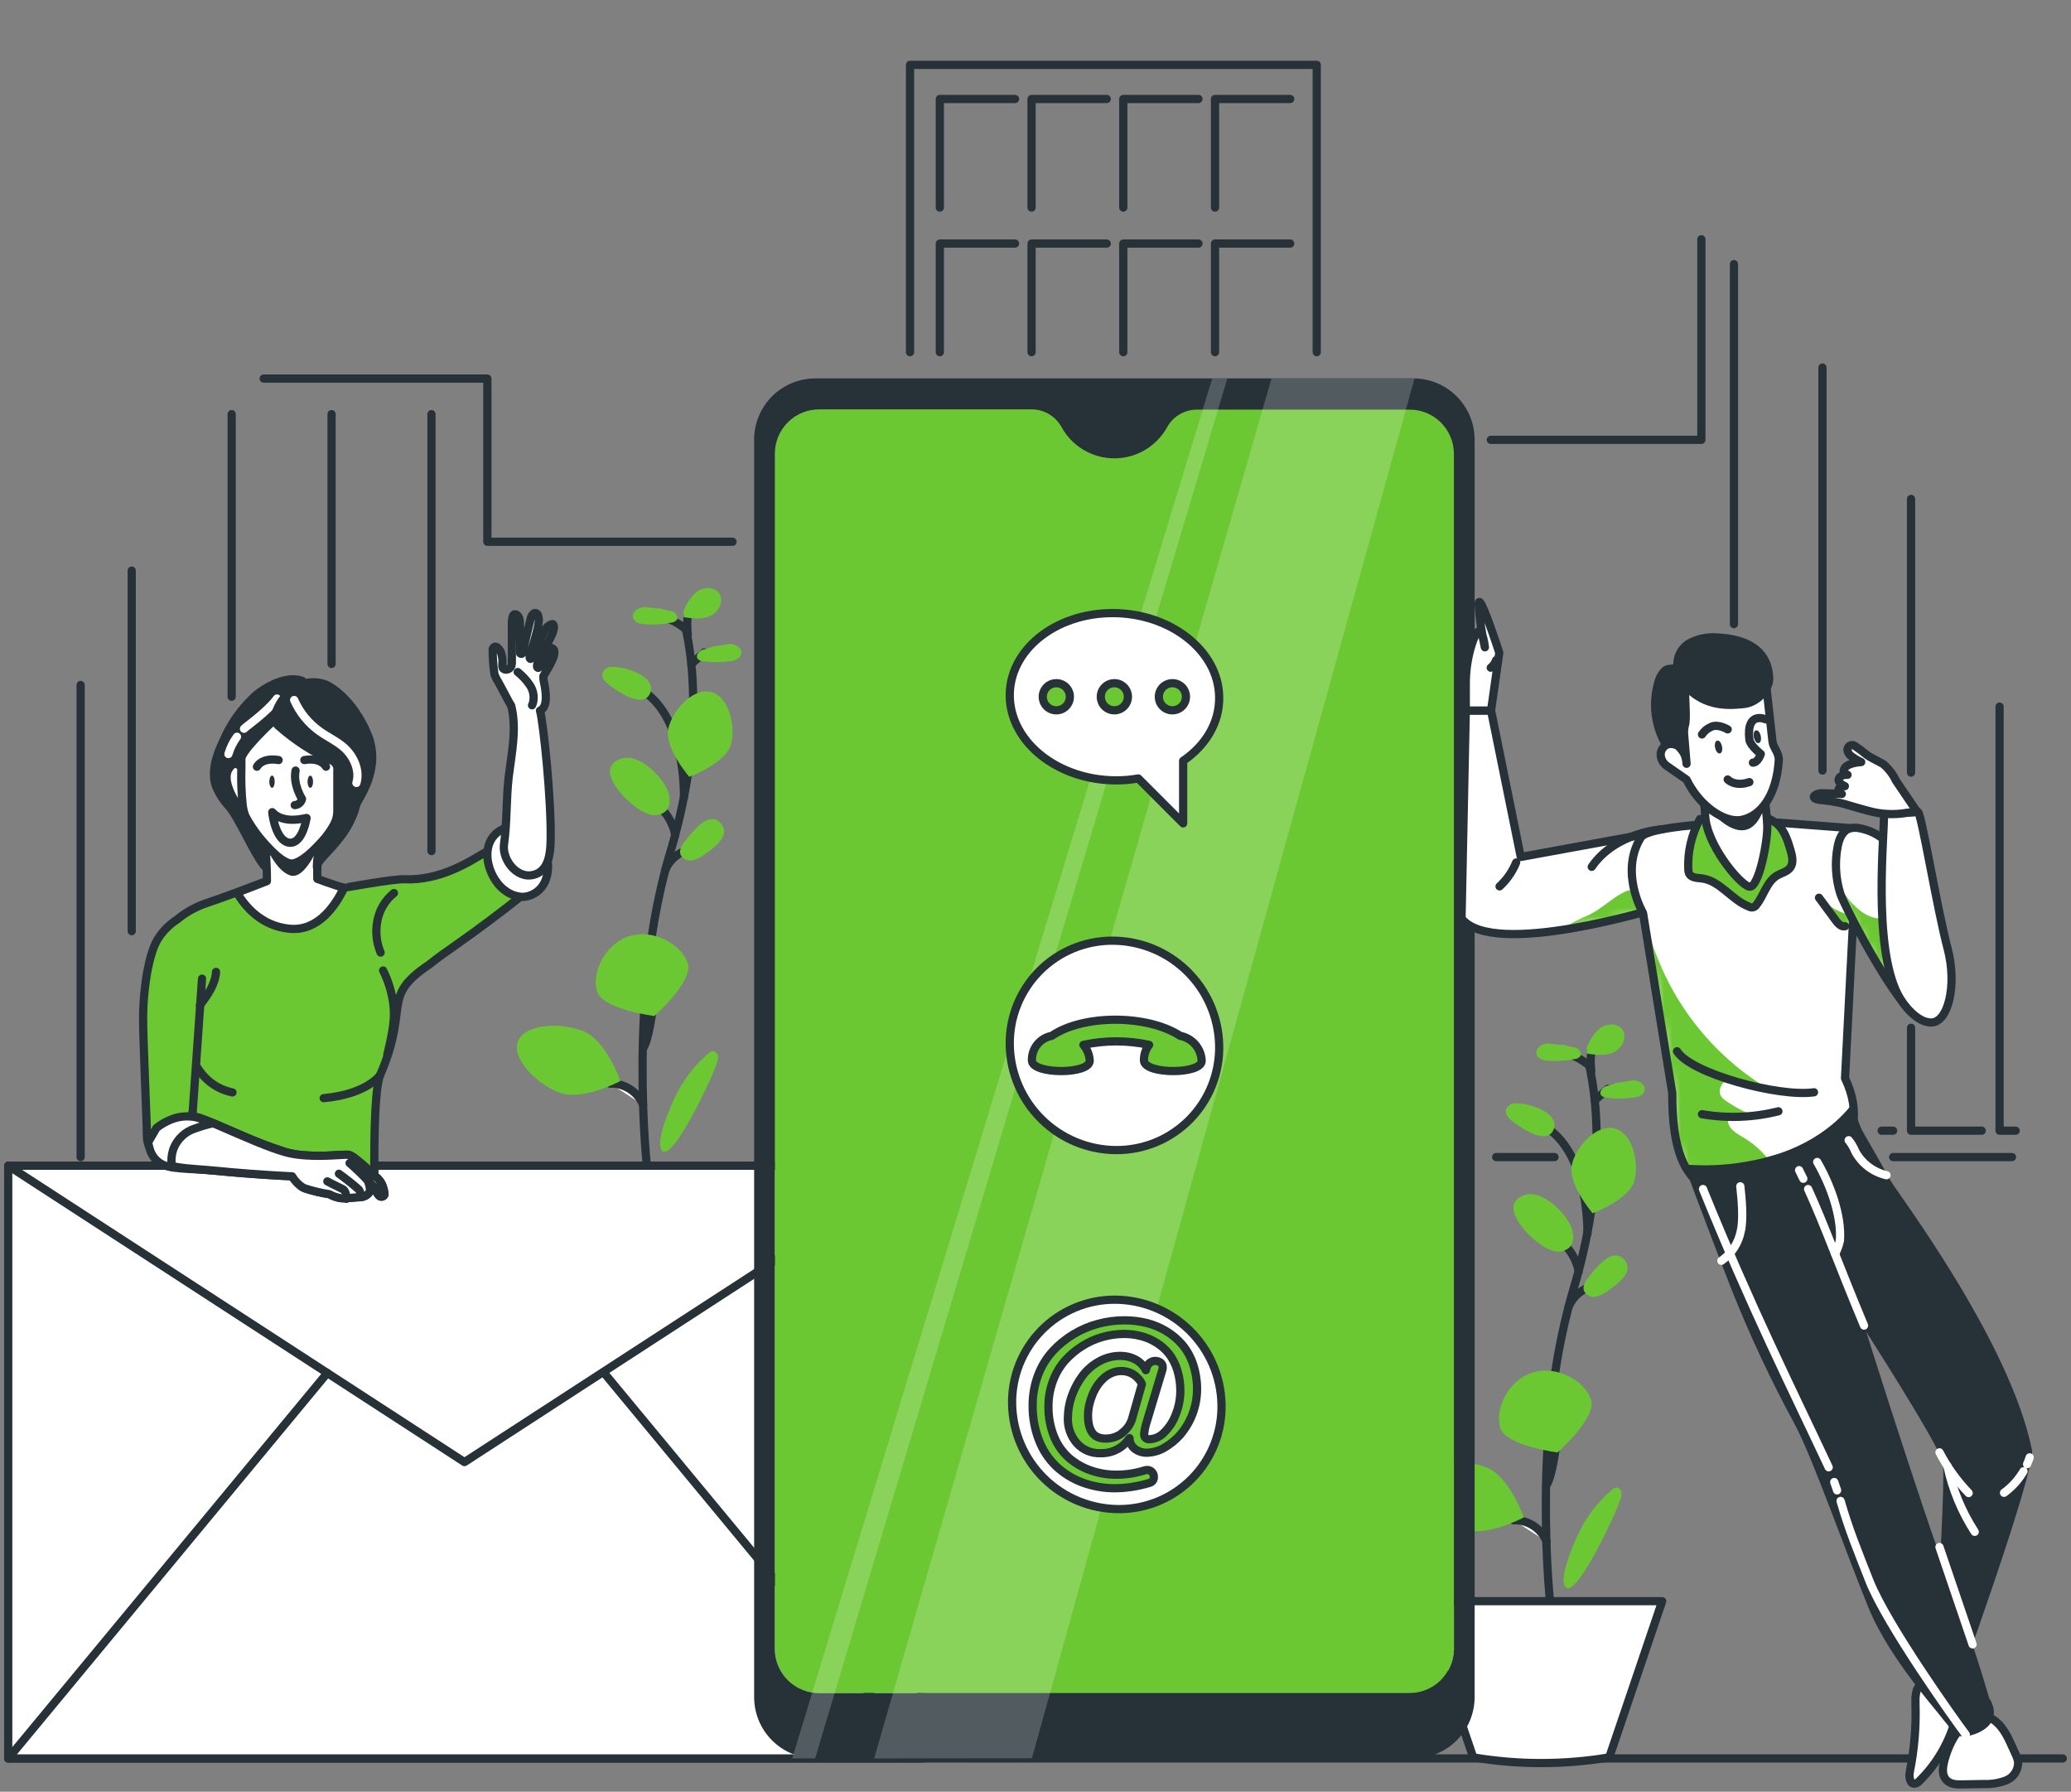 <svg width="252" height="218" viewBox="0 0 252 218" fill="none" xmlns="http://www.w3.org/2000/svg">
<rect x="0" y="0" width="252" height="218" fill="#808080" stroke="none"/>
<path d="M1 213.95H251" stroke="#263238" stroke-linecap="round" stroke-linejoin="round"/>
<path d="M193.396 129.617V129.681C193.396 129.786 193.42 129.896 193.466 130.012C193.726 131.286 193.92 132.573 194.047 133.867C194.158 134.977 194.245 136.244 194.268 137.657C194.323 140.921 194.1 144.185 193.6 147.412C193.472 148.26 193.321 149.156 193.141 150.051C192.856 151.527 192.507 153.074 192.077 154.672C191.885 155.416 191.664 156.178 191.431 156.945L191.158 157.881C191.054 158.259 190.949 158.637 190.85 159.044C190.182 161.627 189.648 164.242 189.251 166.88C188.757 170.165 188.449 173.426 188.281 176.513C188.054 180.629 188.066 184.43 188.164 187.558C188.161 187.61 188.161 187.663 188.164 187.715C188.269 190.895 188.467 193.389 188.6 194.807C188.676 195.638 188.728 196.109 188.734 196.138" stroke="#263238" stroke-linecap="round" stroke-linejoin="round"/>
<path d="M193.414 129.698C192.543 128.925 191.495 128.38 190.362 128.111Z" fill="white"/>
<path d="M193.414 129.698C192.543 128.925 191.495 128.38 190.362 128.111" stroke="#263238" stroke-linecap="round" stroke-linejoin="round"/>
<path d="M194.065 133.884L195.611 132.483" stroke="#263238" stroke-linecap="round" stroke-linejoin="round"/>
<path d="M192.094 154.678C192.013 154.27 191.892 153.871 191.734 153.486C191.504 152.922 191.193 152.395 190.809 151.923C190.523 151.567 190.197 151.246 189.838 150.963" stroke="#263238" stroke-linecap="round" stroke-linejoin="round"/>
<path d="M190.856 159.038C191.075 158.495 191.403 158.003 191.82 157.592C192.237 157.181 192.734 156.86 193.28 156.649" stroke="#263238" stroke-linecap="round" stroke-linejoin="round"/>
<path d="M188.17 180.663C188.688 180.036 189.077 177.658 189.286 176.379C189.339 176.077 189.379 175.798 189.42 175.629" fill="white"/>
<path d="M188.17 180.663C188.688 180.036 189.077 177.658 189.286 176.379C189.339 176.077 189.379 175.798 189.42 175.629" stroke="#263238" stroke-linecap="round" stroke-linejoin="round"/>
<path d="M184.188 184.977C184.36 184.96 184.533 184.96 184.705 184.977C185.467 185.051 186.194 185.331 186.808 185.787C187.423 186.242 187.901 186.857 188.193 187.564" fill="white"/>
<path d="M184.188 184.977C184.36 184.96 184.533 184.96 184.705 184.977C185.467 185.051 186.194 185.331 186.808 185.787C187.423 186.242 187.901 186.857 188.193 187.564" stroke="#263238" stroke-linecap="round" stroke-linejoin="round"/>
<path d="M193.158 150.097C193.158 150.097 193.431 140.662 188.251 137.238" stroke="#263238" stroke-linecap="round" stroke-linejoin="round"/>
<path d="M193.6 170.322C194.28 172.525 189.53 176.716 189.53 176.716C189.53 176.716 183.258 175.931 182.554 173.734C181.851 171.537 183.461 167.921 186.508 166.991C189.554 166.06 192.943 168.118 193.6 170.322Z" fill="#6CC832"/>
<path d="M198.884 143.621C198.303 145.947 193.791 147.615 193.791 147.615C193.791 147.615 190.693 143.993 191.274 141.656C191.856 139.319 194.361 136.75 196.466 137.291C198.57 137.831 199.488 141.284 198.884 143.621Z" fill="#6CC832"/>
<path d="M180.869 178.542C183.688 179.635 185.415 184.622 185.415 184.622C185.415 184.622 180.764 187.128 177.95 186.029C175.137 184.93 172.137 181.838 172.951 179.774C173.765 177.71 178.049 177.42 180.869 178.542Z" fill="#6CC832"/>
<path d="M187.048 151.103C187.619 151.583 188.273 151.953 188.978 152.196C189.332 152.31 189.711 152.325 190.073 152.239C190.434 152.153 190.766 151.969 191.03 151.708C191.611 151.016 191.472 149.964 191.094 149.097C190.338 147.441 187.56 144.621 185.426 145.429C182.345 146.609 185.676 150.097 187.048 151.103Z" fill="#6CC832"/>
<path d="M193.356 155.329C192.949 155.829 192.518 156.463 192.745 157.073C192.872 157.33 193.079 157.537 193.336 157.663C193.592 157.789 193.883 157.827 194.164 157.771C194.721 157.638 195.242 157.382 195.687 157.021C196.774 156.265 199.006 154.696 197.582 153.202C196.158 151.708 194.181 154.277 193.356 155.329Z" fill="#6CC832"/>
<path d="M184.258 134.245C184.023 134.258 183.799 134.345 183.616 134.493C183.434 134.641 183.302 134.843 183.24 135.07C183.147 135.611 183.595 136.081 184.025 136.413C185.106 137.25 188.356 139.494 189.077 137.326C189.763 135.279 185.688 134.088 184.258 134.245Z" fill="#6CC832"/>
<path d="M190.24 127.117C189.571 127.181 188.903 126.937 188.228 126.978C187.554 127.019 186.816 127.559 186.961 128.222C187.106 128.885 187.856 129.03 188.472 129.065C189.533 129.133 190.599 129.061 191.641 128.85C191.887 128.826 192.116 128.71 192.28 128.524C192.553 128.123 192.123 127.588 191.658 127.449C191.181 127.385 190.711 127.272 190.257 127.112L190.24 127.117Z" fill="#6CC832"/>
<path d="M196.785 131.727C197.454 131.727 198.105 131.46 198.779 131.454C199.454 131.448 200.233 131.942 200.122 132.617C200.012 133.291 199.291 133.483 198.675 133.558C197.621 133.698 196.554 133.698 195.501 133.558C195.251 133.553 195.014 133.451 194.838 133.274C194.541 132.896 194.937 132.332 195.384 132.158C195.858 132.069 196.32 131.927 196.762 131.733L196.785 131.727Z" fill="#6CC832"/>
<path d="M196.123 181.268C196.277 181.107 196.483 181.006 196.704 180.983C196.853 180.997 196.993 181.063 197.099 181.169C197.205 181.275 197.271 181.415 197.285 181.564C197.318 181.852 197.282 182.142 197.181 182.413C196.721 183.942 191.606 194.982 190.426 192.999C189.734 191.837 191.443 187.947 191.949 186.849C192.914 184.705 194.339 182.8 196.123 181.268Z" fill="#6CC832"/>
<path d="M193.629 130.332C193.629 130.332 193.321 127.652 193.966 127.425" stroke="#263238" stroke-linecap="round" stroke-linejoin="round"/>
<path d="M193.059 127.536C193.389 126.59 193.957 125.745 194.71 125.083C195.518 124.501 196.814 124.455 197.402 125.263C198.059 126.164 197.402 127.53 196.396 128.013C195.39 128.495 194.204 128.35 193.1 128.193C193.1 128.03 193.1 127.867 193.1 127.705L193.059 127.536Z" fill="#6CC832"/>
<path d="M195.814 213.817C190.334 214.741 184.738 214.741 179.258 213.817L172.817 194.813H202.256L195.814 213.817Z" fill="white" stroke="#263238" stroke-linecap="round" stroke-linejoin="round"/>
<path d="M83.467 76.519V76.583C83.49 76.687 83.514 76.798 83.537 76.914C83.8 78.187 83.994 79.474 84.118 80.768C84.229 81.879 84.31 83.146 84.339 84.558C84.399 87.815 84.181 91.07 83.688 94.29C83.56 95.138 83.409 96.034 83.229 96.929C82.944 98.406 82.59 99.952 82.165 101.551C81.967 102.295 81.752 103.056 81.52 103.824C81.427 104.137 81.334 104.446 81.247 104.76C81.159 105.073 81.031 105.515 80.933 105.922C80.265 108.505 79.731 111.121 79.334 113.758C78.84 117.043 78.538 120.304 78.369 123.391C78.142 127.507 78.148 131.309 78.253 134.436V134.593C78.363 137.773 78.555 140.267 78.695 141.691C78.764 142.517 78.823 142.988 78.823 143.017" stroke="#263238" stroke-linecap="round" stroke-linejoin="round"/>
<path d="M83.479 76.6C83.062 76.235 82.605 75.917 82.118 75.653C81.581 75.37 81.011 75.155 80.421 75.013" fill="white"/>
<path d="M83.479 76.6C83.062 76.235 82.605 75.917 82.118 75.653C81.581 75.37 81.011 75.155 80.421 75.013" stroke="#263238" stroke-linecap="round" stroke-linejoin="round"/>
<path d="M84.13 80.786L85.682 79.385" stroke="#263238" stroke-linecap="round" stroke-linejoin="round"/>
<path d="M82.165 101.58C82.082 101.171 81.959 100.772 81.799 100.388C81.57 99.824 81.258 99.297 80.874 98.824C80.588 98.469 80.262 98.147 79.904 97.865" stroke="#263238" stroke-linecap="round" stroke-linejoin="round"/>
<path d="M80.927 105.916C81.144 105.373 81.471 104.88 81.887 104.469C82.303 104.058 82.799 103.737 83.345 103.527" stroke="#263238" stroke-linecap="round" stroke-linejoin="round"/>
<path d="M78.235 127.565C78.752 126.937 79.148 124.559 79.357 123.281C79.404 122.978 79.45 122.699 79.485 122.531" fill="white"/>
<path d="M78.235 127.565C78.752 126.937 79.148 124.559 79.357 123.281C79.404 122.978 79.45 122.699 79.485 122.531" stroke="#263238" stroke-linecap="round" stroke-linejoin="round"/>
<path d="M74.253 131.855C74.427 131.838 74.602 131.838 74.776 131.855C75.537 131.931 76.263 132.212 76.877 132.667C77.492 133.123 77.971 133.736 78.264 134.442" fill="white"/>
<path d="M74.253 131.855C74.427 131.838 74.602 131.838 74.776 131.855C75.537 131.931 76.263 132.212 76.877 132.667C77.492 133.123 77.971 133.736 78.264 134.442" stroke="#263238" stroke-linecap="round" stroke-linejoin="round"/>
<path d="M83.223 96.975C83.223 96.975 83.502 87.54 78.317 84.117" stroke="#263238" stroke-linecap="round" stroke-linejoin="round"/>
<path d="M83.694 117.223C84.368 119.426 79.625 123.618 79.625 123.618C79.625 123.618 73.346 122.833 72.649 120.636C71.951 118.438 73.561 114.822 76.602 113.892C79.642 112.962 83.014 115.026 83.694 117.223Z" fill="#6CC832"/>
<path d="M88.961 90.523C88.379 92.848 83.868 94.516 83.868 94.516C83.868 94.516 80.735 90.895 81.339 88.558C81.944 86.221 84.421 83.651 86.525 84.192C88.629 84.733 89.542 88.186 88.961 90.523Z" fill="#6CC832"/>
<path d="M70.94 125.443C73.759 126.542 75.491 131.524 75.491 131.524C75.491 131.524 70.841 134.029 68.021 132.931C65.202 131.832 62.208 128.739 63.028 126.676C63.847 124.612 68.114 124.344 70.94 125.443Z" fill="#6CC832"/>
<path d="M77.119 98.004C77.688 98.484 78.34 98.855 79.043 99.097C79.397 99.212 79.776 99.227 80.138 99.141C80.5 99.055 80.831 98.871 81.095 98.609C81.677 97.917 81.537 96.865 81.159 95.999C80.404 94.342 77.631 91.523 75.491 92.331C72.416 93.499 75.741 96.987 77.119 98.004Z" fill="#6CC832"/>
<path d="M83.421 102.237C83.02 102.736 82.589 103.399 82.81 103.981C82.937 104.237 83.144 104.444 83.401 104.571C83.657 104.697 83.948 104.735 84.229 104.678C84.787 104.547 85.308 104.29 85.752 103.928C86.839 103.178 89.071 101.603 87.647 100.109C86.223 98.615 84.275 101.179 83.421 102.237Z" fill="#6CC832"/>
<path d="M74.323 81.146C74.088 81.16 73.865 81.248 73.682 81.396C73.5 81.544 73.368 81.745 73.306 81.972C73.213 82.512 73.66 82.983 74.096 83.314C75.177 84.151 78.421 86.395 79.148 84.227C79.828 82.181 75.759 80.989 74.323 81.146Z" fill="#6CC832"/>
<path d="M80.305 74.019C79.636 74.083 78.968 73.839 78.299 73.879C77.631 73.92 76.881 74.461 77.032 75.123C77.183 75.786 77.921 75.931 78.543 75.966C79.602 76.034 80.666 75.962 81.706 75.751C81.954 75.728 82.185 75.612 82.351 75.426C82.618 75.025 82.188 74.49 81.729 74.35C81.25 74.287 80.778 74.174 80.322 74.013L80.305 74.019Z" fill="#6CC832"/>
<path d="M86.85 78.629C87.525 78.629 88.176 78.361 88.844 78.356C89.513 78.35 90.298 78.844 90.193 79.518C90.088 80.193 89.356 80.384 88.74 80.46C87.686 80.6 86.619 80.6 85.566 80.46C85.316 80.454 85.079 80.352 84.903 80.175C84.606 79.797 85.002 79.233 85.455 79.059C85.929 78.969 86.391 78.826 86.833 78.635L86.85 78.629Z" fill="#6CC832"/>
<path d="M86.188 128.17C86.343 128.01 86.548 127.909 86.769 127.885C86.917 127.902 87.055 127.969 87.161 128.074C87.266 128.18 87.333 128.318 87.351 128.466C87.381 128.754 87.343 129.044 87.24 129.315C86.787 130.844 81.665 141.883 80.491 139.901C79.793 138.738 81.502 134.849 82.008 133.75C82.975 131.606 84.402 129.701 86.188 128.17Z" fill="#6CC832"/>
<path d="M83.694 77.245C83.694 77.245 83.386 74.565 84.037 74.339" stroke="#263238" stroke-linecap="round" stroke-linejoin="round"/>
<path d="M83.147 74.437C83.473 73.489 84.042 72.643 84.798 71.984C85.606 71.403 86.897 71.356 87.484 72.165C88.141 73.066 87.484 74.432 86.478 74.914C85.473 75.397 84.293 75.251 83.188 75.094C83.188 74.932 83.188 74.769 83.188 74.606L83.147 74.437Z" fill="#6CC832"/>
<path d="M9.813 140.779V83.338" stroke="#263238" stroke-linecap="round" stroke-linejoin="round"/>
<path d="M189.153 140.779H182.055" stroke="#263238" stroke-linecap="round" stroke-linejoin="round"/>
<path d="M244.815 140.779H230.357" stroke="#263238" stroke-linecap="round" stroke-linejoin="round"/>
<path d="M181.403 53.516H207.022V29.111" stroke="#263238" stroke-linecap="round" stroke-linejoin="round"/>
<path d="M32.084 46.063H59.301V65.915H89.135" stroke="#263238" stroke-linecap="round" stroke-linejoin="round"/>
<path d="M16.027 113.293V69.426" stroke="#263238" stroke-linecap="round" stroke-linejoin="round"/>
<path d="M28.189 50.388V84.768" stroke="#263238" stroke-linecap="round" stroke-linejoin="round"/>
<path d="M40.344 50.388V80.78" stroke="#263238" stroke-linecap="round" stroke-linejoin="round"/>
<path d="M52.5 50.388V103.55" stroke="#263238" stroke-linecap="round" stroke-linejoin="round"/>
<path d="M110.731 42.848V7.893H160.22V42.848" stroke="#263238" stroke-linecap="round" stroke-linejoin="round"/>
<path d="M114.359 25.257V12.043H123.509" stroke="#263238" stroke-linecap="round" stroke-linejoin="round"/>
<path d="M125.521 25.257V12.043H134.671" stroke="#263238" stroke-linecap="round" stroke-linejoin="round"/>
<path d="M136.682 25.257V12.043H145.832" stroke="#263238" stroke-linecap="round" stroke-linejoin="round"/>
<path d="M147.844 25.257V12.043H156.994" stroke="#263238" stroke-linecap="round" stroke-linejoin="round"/>
<path d="M114.359 42.848V29.634H123.509" stroke="#263238" stroke-linecap="round" stroke-linejoin="round"/>
<path d="M125.521 42.848V29.634H134.671" stroke="#263238" stroke-linecap="round" stroke-linejoin="round"/>
<path d="M136.682 42.848V29.634H145.832" stroke="#263238" stroke-linecap="round" stroke-linejoin="round"/>
<path d="M147.844 42.848V29.634H156.994" stroke="#263238" stroke-linecap="round" stroke-linejoin="round"/>
<path d="M210.987 32.134V75.937" stroke="#263238" stroke-linecap="round" stroke-linejoin="round"/>
<path d="M228.956 137.57H230.357" stroke="#263238" stroke-linecap="round" stroke-linejoin="round"/>
<path d="M221.759 44.714V93.755" stroke="#263238" stroke-linecap="round" stroke-linejoin="round"/>
<path d="M232.537 125.048V137.57H241.135" stroke="#263238" stroke-linecap="round" stroke-linejoin="round"/>
<path d="M232.537 60.701V94.005" stroke="#263238" stroke-linecap="round" stroke-linejoin="round"/>
<path d="M243.309 85.971V137.57H245.268" stroke="#263238" stroke-linecap="round" stroke-linejoin="round"/>
<path d="M112.034 141.831H1V213.95H112.034V141.831Z" fill="white" stroke="#263238" stroke-linecap="round" stroke-linejoin="round"/>
<path d="M1 141.831L56.517 177.891L112.034 141.831H1Z" fill="white" stroke="#263238" stroke-linecap="round" stroke-linejoin="round"/>
<path d="M39.827 167.049L1 213.95" stroke="#263238" stroke-linecap="round" stroke-linejoin="round"/>
<path d="M73.509 167.049L112.336 213.95" stroke="#263238" stroke-linecap="round" stroke-linejoin="round"/>
<path d="M171.451 49.807H145.64C144.897 49.807 144.167 50.007 143.527 50.386C142.887 50.764 142.36 51.307 142.001 51.958C141.367 53.102 140.438 54.056 139.31 54.721C138.182 55.385 136.898 55.735 135.589 55.735C134.28 55.735 132.995 55.385 131.868 54.721C130.74 54.056 129.811 53.102 129.177 51.958C128.821 51.298 128.293 50.748 127.649 50.364C127.005 49.98 126.27 49.778 125.52 49.778H99.739C99.031 49.768 98.328 49.899 97.671 50.161C97.013 50.423 96.414 50.812 95.907 51.306C95.4 51.8 94.996 52.389 94.717 53.04C94.437 53.69 94.289 54.389 94.28 55.097V200.673C94.3 202.102 94.886 203.464 95.909 204.461C96.932 205.458 98.31 206.009 99.739 205.992H171.451C172.88 206.009 174.258 205.459 175.283 204.462C176.307 203.465 176.894 202.102 176.916 200.673V55.126C176.896 53.696 176.309 52.333 175.284 51.335C174.26 50.338 172.881 49.788 171.451 49.807Z" fill="#6CC832"/>
<path d="M179.433 53.516C179.436 52.535 179.245 51.563 178.872 50.656C178.499 49.749 177.95 48.925 177.258 48.231C176.566 47.536 175.743 46.985 174.837 46.609C173.932 46.233 172.961 46.04 171.98 46.04H99.215C98.237 46.039 97.268 46.231 96.364 46.605C95.46 46.979 94.638 47.527 93.946 48.219C93.254 48.91 92.705 49.731 92.33 50.635C91.956 51.539 91.763 52.508 91.763 53.486V206.486C91.763 208.461 92.547 210.355 93.944 211.752C95.34 213.148 97.234 213.933 99.21 213.933H171.98C173.956 213.933 175.85 213.148 177.248 211.752C178.645 210.356 179.431 208.462 179.433 206.486V53.516ZM176.916 200.673C176.894 202.102 176.307 203.465 175.283 204.462C174.258 205.459 172.88 206.009 171.451 205.992H99.739C98.31 206.009 96.933 205.459 95.909 204.461C94.886 203.464 94.3 202.102 94.28 200.673V55.126C94.289 54.418 94.437 53.719 94.717 53.069C94.996 52.418 95.4 51.83 95.907 51.336C96.414 50.842 97.013 50.452 97.671 50.19C98.328 49.928 99.031 49.797 99.739 49.807H125.532C126.281 49.806 127.015 50.009 127.658 50.393C128.301 50.777 128.828 51.327 129.183 51.987C129.817 53.131 130.746 54.085 131.874 54.75C133.001 55.414 134.286 55.764 135.595 55.764C136.903 55.764 138.188 55.414 139.316 54.75C140.443 54.085 141.373 53.131 142.007 51.987C142.365 51.335 142.892 50.791 143.532 50.413C144.172 50.035 144.902 49.835 145.646 49.836H171.457C172.165 49.827 172.867 49.957 173.525 50.219C174.182 50.481 174.781 50.871 175.288 51.365C175.795 51.858 176.2 52.447 176.479 53.098C176.758 53.748 176.906 54.447 176.916 55.155V200.673Z" fill="#263238"/>
<path opacity="0.2" d="M154.709 46.063L106.371 213.944L125.567 213.927L172.114 46.063H154.709Z" fill="white"/>
<path opacity="0.2" d="M147.501 46.063L96.396 213.95L99.192 213.933L149.338 46.063H147.501Z" fill="white"/>
<path d="M148.634 170.868C148.67 172.532 148.372 174.187 147.758 175.734C147.145 177.281 146.228 178.69 145.062 179.877C143.895 181.065 142.503 182.007 140.967 182.648C139.431 183.289 137.782 183.617 136.118 183.611C132.722 183.598 129.465 182.258 127.043 179.877C124.621 177.497 123.226 174.264 123.154 170.868C123.119 169.204 123.418 167.551 124.032 166.004C124.645 164.458 125.562 163.049 126.729 161.863C127.895 160.676 129.287 159.734 130.822 159.093C132.358 158.453 134.006 158.125 135.67 158.131C139.066 158.143 142.323 159.481 144.745 161.861C147.167 164.241 148.563 167.473 148.634 170.868Z" fill="white" stroke="#263238" stroke-linecap="round" stroke-linejoin="round"/>
<path d="M131.717 180.379C130.534 179.941 129.449 179.273 128.526 178.414C127.595 177.519 126.874 176.429 126.416 175.222C125.893 173.869 125.635 172.429 125.654 170.979C125.647 169.742 125.865 168.515 126.299 167.357C126.694 166.287 127.285 165.301 128.043 164.45C129.538 162.816 131.468 161.642 133.607 161.067C134.657 160.784 135.74 160.641 136.827 160.643C137.73 160.638 138.63 160.746 139.507 160.962C140.353 161.17 141.163 161.505 141.908 161.956C142.646 162.4 143.307 162.959 143.867 163.613C144.45 164.318 144.896 165.127 145.181 165.997C145.507 166.989 145.668 168.028 145.658 169.072C145.645 171.09 144.918 173.038 143.605 174.571C143.041 175.211 142.373 175.752 141.629 176.17C140.988 176.538 140.264 176.738 139.525 176.751C139.014 176.758 138.516 176.597 138.106 176.292C137.901 176.14 137.733 175.942 137.617 175.714C137.501 175.486 137.44 175.234 137.438 174.978C137.056 175.558 136.533 176.031 135.917 176.351C135.302 176.672 134.614 176.829 133.921 176.809C133.375 176.834 132.831 176.736 132.328 176.522C131.825 176.309 131.376 175.986 131.014 175.577C130.288 174.733 129.904 173.649 129.938 172.537C129.943 171.621 130.102 170.713 130.409 169.851C130.715 168.982 131.148 168.163 131.694 167.421C132.238 166.692 132.932 166.087 133.729 165.648C134.525 165.198 135.425 164.964 136.339 164.968C136.975 164.961 137.602 165.113 138.164 165.409C138.71 165.701 139.153 166.153 139.432 166.706L139.548 166.316C139.64 166.044 139.838 165.819 140.096 165.691C140.354 165.564 140.653 165.544 140.926 165.636C141.031 165.672 141.131 165.723 141.222 165.787C141.309 165.856 141.378 165.945 141.423 166.046C141.469 166.147 141.489 166.258 141.484 166.369C141.484 166.477 141.466 166.585 141.431 166.688L139.548 172.955C139.382 173.432 139.274 173.928 139.228 174.432C139.211 174.526 139.217 174.622 139.246 174.713C139.275 174.804 139.326 174.887 139.394 174.953C139.462 175.02 139.546 175.069 139.638 175.096C139.73 175.122 139.826 175.126 139.92 175.106C140.586 175.063 141.211 174.766 141.664 174.275C142.292 173.654 142.774 172.901 143.076 172.071C143.437 171.165 143.623 170.198 143.623 169.223C143.631 168.364 143.505 167.509 143.251 166.688C143.037 165.981 142.699 165.317 142.251 164.729C141.827 164.194 141.314 163.735 140.734 163.375C140.155 163.01 139.524 162.737 138.862 162.567C138.183 162.388 137.483 162.298 136.781 162.299C135.89 162.301 135.004 162.426 134.147 162.671C133.266 162.921 132.425 163.299 131.653 163.793C130.875 164.284 130.171 164.883 129.561 165.572C128.932 166.298 128.444 167.134 128.119 168.037C127.754 169.021 127.571 170.063 127.578 171.112C127.559 172.355 127.784 173.59 128.241 174.746C128.635 175.746 129.256 176.642 130.055 177.362C130.827 178.032 131.718 178.55 132.682 178.89C133.7 179.25 134.772 179.431 135.851 179.425C137.004 179.425 138.15 179.251 139.251 178.908C139.361 178.868 139.477 178.849 139.594 178.85C139.703 178.848 139.812 178.869 139.912 178.913C140.012 178.956 140.102 179.019 140.176 179.1C140.25 179.177 140.308 179.268 140.347 179.368C140.386 179.468 140.405 179.574 140.402 179.681C140.416 179.85 140.369 180.019 140.268 180.155C140.168 180.292 140.021 180.388 139.856 180.425C138.484 180.845 137.059 181.064 135.624 181.076C134.291 181.074 132.969 180.838 131.717 180.379ZM136.519 174.35C137.094 173.938 137.52 173.35 137.734 172.676L138.949 168.403L138.868 168.229C138.792 168.089 138.7 167.958 138.594 167.839C138.449 167.671 138.289 167.516 138.118 167.374C137.9 167.201 137.654 167.065 137.391 166.973C136.703 166.733 135.95 166.76 135.281 167.049C134.914 167.204 134.578 167.422 134.287 167.694C133.984 167.976 133.715 168.292 133.485 168.636C133.254 168.993 133.059 169.373 132.903 169.769C132.74 170.166 132.613 170.576 132.525 170.996C132.438 171.395 132.393 171.802 132.392 172.211C132.387 172.473 132.402 172.736 132.438 172.996C132.465 173.227 132.516 173.455 132.589 173.676C132.653 173.881 132.745 174.077 132.863 174.257C132.968 174.42 133.102 174.561 133.258 174.676C133.424 174.796 133.611 174.885 133.81 174.937C134.042 175.005 134.283 175.037 134.525 175.03C135.252 175.039 135.962 174.806 136.542 174.368L136.519 174.35Z" fill="#6CC832" stroke="#263238" stroke-linecap="round" stroke-linejoin="round"/>
<path d="M148.349 127.193C148.384 128.856 148.086 130.51 147.472 132.057C146.858 133.603 145.941 135.012 144.775 136.198C143.608 137.385 142.217 138.327 140.681 138.968C139.145 139.608 137.497 139.936 135.833 139.93C132.437 139.918 129.181 138.58 126.759 136.2C124.337 133.82 122.941 130.588 122.869 127.193C122.833 125.529 123.13 123.874 123.743 122.326C124.357 120.779 125.273 119.369 126.44 118.182C127.606 116.994 128.999 116.052 130.535 115.411C132.072 114.77 133.721 114.444 135.385 114.45C138.782 114.463 142.038 115.803 144.46 118.184C146.882 120.564 148.278 123.797 148.349 127.193Z" fill="white" stroke="#263238" stroke-linecap="round" stroke-linejoin="round"/>
<path d="M143.606 126.03C139.612 123.414 131.781 123.414 127.974 126.03C127.277 126.161 126.651 126.537 126.209 127.091C125.767 127.645 125.539 128.339 125.567 129.047C125.625 130.739 132.653 130.739 132.595 129.047C132.561 128.34 132.291 127.665 131.828 127.129C134.464 126.559 137.191 126.559 139.827 127.129C139.398 127.674 139.176 128.354 139.199 129.047C139.257 130.739 146.285 130.739 146.221 129.047C146.188 128.324 145.912 127.632 145.438 127.084C144.963 126.537 144.317 126.166 143.606 126.03Z" fill="#6CC832" stroke="#263238" stroke-linecap="round" stroke-linejoin="round"/>
<path d="M148.349 84.768C148.419 87.901 146.71 90.703 143.966 92.569V100.179L138.507 94.714C137.625 94.872 136.73 94.95 135.833 94.947C128.799 94.947 122.992 90.389 122.87 84.768C122.748 79.146 128.346 74.594 135.386 74.594C142.425 74.594 148.256 79.175 148.349 84.768Z" fill="white" stroke="#263238" stroke-linecap="round" stroke-linejoin="round"/>
<path d="M130.183 84.768C130.184 85.094 130.088 85.414 129.907 85.686C129.726 85.959 129.469 86.171 129.167 86.297C128.866 86.423 128.534 86.456 128.213 86.393C127.892 86.33 127.598 86.174 127.366 85.943C127.135 85.712 126.977 85.418 126.913 85.098C126.849 84.777 126.881 84.445 127.006 84.143C127.131 83.841 127.342 83.583 127.614 83.401C127.885 83.219 128.205 83.122 128.532 83.122C128.968 83.122 129.387 83.296 129.697 83.604C130.006 83.912 130.181 84.331 130.183 84.768Z" fill="#6CC832" stroke="#263238" stroke-linecap="round" stroke-linejoin="round"/>
<path d="M137.246 84.768C137.247 85.094 137.151 85.414 136.97 85.686C136.79 85.959 136.532 86.171 136.231 86.297C135.929 86.423 135.597 86.456 135.276 86.393C134.956 86.33 134.661 86.174 134.429 85.943C134.198 85.712 134.04 85.418 133.976 85.098C133.912 84.777 133.944 84.445 134.069 84.143C134.194 83.841 134.405 83.583 134.677 83.401C134.949 83.219 135.268 83.122 135.595 83.122C136.032 83.122 136.451 83.296 136.76 83.604C137.07 83.912 137.244 84.331 137.246 84.768Z" fill="#6CC832" stroke="#263238" stroke-linecap="round" stroke-linejoin="round"/>
<path d="M144.309 84.768C144.31 85.094 144.214 85.414 144.034 85.686C143.853 85.959 143.595 86.171 143.294 86.297C142.992 86.423 142.66 86.456 142.34 86.393C142.019 86.33 141.724 86.174 141.493 85.943C141.261 85.712 141.103 85.418 141.039 85.098C140.975 84.777 141.007 84.445 141.132 84.143C141.257 83.841 141.469 83.583 141.74 83.401C142.012 83.219 142.331 83.122 142.658 83.122C143.095 83.122 143.514 83.296 143.823 83.604C144.133 83.912 144.307 84.331 144.309 84.768Z" fill="#6CC832" stroke="#263238" stroke-linecap="round" stroke-linejoin="round"/>
<path d="M64.429 107.969C64.222 108.352 63.925 108.68 63.562 108.922C60.881 111.061 58.137 113.113 55.331 115.078C54.302 115.799 53.232 116.543 52.238 117.351C46.262 121.351 49.913 122.327 46.262 130.791C45.402 132.815 45.559 142.726 45.559 142.726H45.262C44.562 142.035 43.819 141.391 43.036 140.796C42.928 140.723 42.815 140.657 42.699 140.598C42.59 140.542 42.471 140.505 42.35 140.488C41.769 140.453 39.554 140.721 37.316 140.575L36.734 140.529C36.409 140.494 36.089 140.453 35.769 140.395C35.45 140.337 35.141 140.273 34.845 140.192C32.721 139.51 30.638 138.707 28.607 137.785L27.596 137.349L27.096 137.134L26.642 136.936L26.317 136.797L26.003 136.663C25.474 136.442 24.98 136.239 24.526 136.082C24.319 136.007 24.107 135.943 23.893 135.89C23.893 136.366 23.817 136.855 23.753 137.331C23.474 139.604 22.852 141.703 21.742 141.982C21.719 141.988 21.695 141.988 21.672 141.982C21.574 142 21.475 142.01 21.375 142.011H21.288C21.042 142.006 20.799 141.961 20.567 141.877C19.56 141.447 18.736 140.675 18.242 139.697C18.021 139.285 17.898 138.828 17.882 138.36C17.882 136.669 17.411 126.687 17.411 123.781C17.411 120.874 17.992 115.787 19.44 113.898C20.005 113.097 20.72 112.412 21.544 111.881C22.605 110.997 23.821 110.319 25.131 109.881C26.677 109.375 30.136 108.085 32.549 107.172L28.904 108.579C29.828 110.16 31.81 112.648 35.386 112.968C38.746 113.253 40.827 110.212 41.891 107.992C41.984 108.027 47.832 106.916 49.186 106.98C53.599 107.172 57.197 104.783 58.825 103.835C59.316 103.542 59.867 103.363 60.436 103.313C61.006 103.262 61.58 103.341 62.115 103.544C62.65 103.746 63.132 104.066 63.526 104.481C63.919 104.896 64.214 105.395 64.388 105.94V105.992C64.642 106.624 64.657 107.327 64.429 107.969Z" fill="#6CC832" stroke="#263238" stroke-linecap="round" stroke-linejoin="round"/>
<path d="M41.827 108.027L41.559 107.934" stroke="#263238" stroke-linecap="round" stroke-linejoin="round"/>
<path d="M46.785 145.284C46.788 145.307 46.788 145.331 46.785 145.354C46.762 145.41 46.726 145.46 46.68 145.5C46.635 145.541 46.581 145.571 46.522 145.587C46.463 145.604 46.402 145.607 46.342 145.597C46.282 145.587 46.225 145.563 46.175 145.528C45.908 145.377 45.495 144.406 45.495 144.406L45.036 143.929L44.733 143.61C44.78 143.726 45.146 144.615 44.954 145.028C44.944 145.056 44.929 145.082 44.908 145.104C44.779 145.275 44.612 145.415 44.421 145.511C44.229 145.606 44.018 145.656 43.803 145.656C43.553 145.656 42.821 145.743 42.181 145.784H42.111C41.918 145.795 41.724 145.795 41.53 145.784C41.014 145.718 40.516 145.55 40.065 145.29C39.043 145.14 38.035 144.9 37.054 144.575L36.88 144.482L36.723 144.389C36.619 144.326 36.524 144.252 36.438 144.168C36.084 143.873 35.783 143.519 35.548 143.121C35.548 143.121 33.188 143.023 30.02 142.778C28.857 142.691 27.602 142.581 26.299 142.453C24.3 142.249 22.649 142.261 21.352 142.081H21.259C21.003 142.046 20.765 141.999 20.538 141.947C19.985 141.839 19.474 141.577 19.062 141.192C18.651 140.806 18.357 140.312 18.213 139.767C18.137 139.509 18.075 139.247 18.027 138.982L19.039 137.238C19.566 136.816 20.154 136.475 20.783 136.227C21.758 135.819 22.836 135.719 23.869 135.942C24.084 135.995 24.295 136.059 24.503 136.134C24.956 136.308 25.451 136.512 25.98 136.715L26.299 136.849L26.625 136.988L27.078 137.186C29.665 138.256 32.752 139.633 34.816 140.215C35.436 140.377 36.067 140.49 36.705 140.552L37.286 140.598C39.525 140.744 41.734 140.476 42.321 140.511C42.908 140.546 44.344 141.912 45.262 142.755C45.512 142.988 45.733 143.18 45.884 143.296L45.954 143.354L46.006 143.4C46.339 143.742 46.572 144.168 46.681 144.633C46.727 144.789 46.758 144.948 46.774 145.11C46.784 145.167 46.788 145.226 46.785 145.284Z" fill="white" stroke="#263238" stroke-linecap="round" stroke-linejoin="round"/>
<path d="M46.785 145.284C46.788 145.307 46.788 145.331 46.785 145.354C46.761 145.409 46.725 145.459 46.679 145.499C46.633 145.539 46.579 145.568 46.52 145.584C46.462 145.6 46.401 145.603 46.341 145.592C46.281 145.582 46.224 145.558 46.175 145.522C45.888 145.189 45.658 144.809 45.495 144.4L45.036 143.929L44.733 143.616C44.774 143.709 45.152 144.615 44.96 145.034C44.95 145.062 44.934 145.088 44.913 145.11C44.849 145.195 44.775 145.273 44.693 145.342C44.442 145.543 44.13 145.654 43.809 145.656C43.553 145.656 42.827 145.737 42.193 145.784H42.111C41.918 145.795 41.724 145.795 41.53 145.784C41.017 145.715 40.522 145.55 40.071 145.296C39.048 145.142 38.041 144.901 37.06 144.575L36.891 144.493L36.734 144.4C36.634 144.334 36.538 144.26 36.449 144.179C36.09 143.882 35.785 143.524 35.548 143.121C35.548 143.121 33.258 143.023 30.154 142.784C28.991 142.697 27.648 142.581 26.299 142.447C24.462 142.267 22.945 142.215 21.719 142.023L21.341 141.953L20.905 141.854C20.804 141.142 20.878 140.416 21.12 139.738C21.345 139.166 21.695 138.652 22.143 138.232C22.591 137.811 23.127 137.496 23.712 137.308C24.439 137.041 25.183 136.826 25.939 136.663L26.253 136.797L26.578 136.936L27.032 137.134C29.665 138.267 32.717 139.639 34.787 140.203C35.406 140.366 36.038 140.477 36.676 140.534L37.258 140.581C39.496 140.732 41.705 140.465 42.292 140.5C42.879 140.534 44.309 141.895 45.198 142.738C45.4 142.931 45.612 143.113 45.832 143.284L45.902 143.336L45.954 143.383C46.293 143.72 46.528 144.148 46.629 144.615C46.674 144.771 46.705 144.931 46.721 145.092C46.751 145.153 46.773 145.217 46.785 145.284Z" fill="white" stroke="#263238" stroke-linecap="round" stroke-linejoin="round"/>
<path d="M39.827 143.738C39.827 143.738 41.147 144.424 41.67 144.662C42.193 144.9 42.146 145.86 42.146 145.86" fill="white"/>
<path d="M39.827 143.738C39.827 143.738 41.147 144.424 41.67 144.662C42.193 144.9 42.146 145.86 42.146 145.86" stroke="#263238" stroke-linecap="round" stroke-linejoin="round"/>
<path d="M41.239 142.807C42.07 143.4 42.869 144.034 43.635 144.708C43.746 144.84 43.819 145 43.845 145.17C43.871 145.341 43.848 145.515 43.78 145.673" fill="white"/>
<path d="M41.239 142.807C42.07 143.4 42.869 144.034 43.635 144.708C43.746 144.84 43.819 145 43.845 145.17C43.871 145.341 43.848 145.515 43.78 145.673" stroke="#263238" stroke-linecap="round" stroke-linejoin="round"/>
<path d="M44.716 143.604C44.028 142.867 43.3 142.168 42.536 141.511Z" fill="white"/>
<path d="M44.716 143.604C44.028 142.867 43.3 142.168 42.536 141.511" stroke="#263238" stroke-linecap="round" stroke-linejoin="round"/>
<path d="M41.821 108.038C40.769 110.253 38.682 113.27 35.322 113.009C31.764 112.706 29.764 110.201 28.84 108.614C30.119 108.126 31.415 107.626 32.479 107.207C32.479 106.126 32.444 104.829 32.328 103.545C32.328 103.266 32.27 102.963 32.241 102.702C32.212 102.44 32.177 102.254 32.142 102.039H38.903C38.903 102.039 38.862 102.306 38.81 102.754C38.769 103.155 38.717 103.69 38.676 104.295C38.624 105.097 38.589 106.039 38.612 106.928C38.938 107.038 39.269 107.16 39.6 107.288L40.24 107.509C40.495 107.602 40.745 107.684 41.013 107.771L41.594 107.945C41.672 107.971 41.747 108.003 41.821 108.038Z" fill="white" stroke="#263238" stroke-linecap="round" stroke-linejoin="round"/>
<path d="M32.24 102.678C32.24 102.678 33.502 105.957 35.333 106.515C37.164 107.073 38.821 102.754 38.821 102.754C38.821 102.754 36.24 105.509 35.281 105.079C34.322 104.649 32.252 102.702 32.252 102.702" fill="#263238"/>
<path d="M31.154 84.57C29.445 86.108 28.09 87.998 27.183 90.11C26.352 91.854 25.648 93.86 26.288 95.685C26.67 96.591 27.212 97.422 27.886 98.138C29.142 99.644 30.904 103.847 32.159 105.353C32.24 102.673 29.997 98.342 30.235 96.092C30.524 94.354 31.095 92.675 31.927 91.122C32.772 89.085 33.878 87.166 35.217 85.413C35.978 84.495 38.426 82.861 35.955 82.663C34.316 82.53 32.392 83.553 31.154 84.57Z" fill="#263238" stroke="#263238" stroke-linecap="round" stroke-linejoin="round"/>
<path d="M29.572 93.709C29.572 93.709 28.706 92.028 27.793 93.621C27.136 94.784 28.084 96.615 28.491 97.295C28.626 97.489 28.809 97.644 29.022 97.746C29.235 97.848 29.47 97.893 29.706 97.877L29.572 93.709Z" fill="white" stroke="#263238" stroke-linecap="round" stroke-linejoin="round"/>
<path d="M40.955 99.778C40.399 100.876 39.675 101.88 38.809 102.754L38.286 103.295C37.205 104.364 36.037 105.213 35.269 105.039C34.601 104.905 33.729 104.219 32.874 103.341C32.659 103.126 32.45 102.894 32.24 102.661C31.31 101.643 30.511 100.512 29.863 99.295C29.683 98.839 29.567 98.359 29.52 97.871C29.373 96.415 29.323 94.95 29.369 93.488C29.369 92.97 29.369 92.558 29.369 92.325C29.369 91.314 33.159 87.796 33.159 87.796C33.261 87.759 33.371 87.747 33.479 87.762C34.131 87.88 34.759 88.104 35.339 88.424C37.635 89.54 40.838 91.755 41.071 92.598C41.425 93.825 41.292 98.685 40.955 99.778Z" fill="white" stroke="#263238" stroke-linecap="round" stroke-linejoin="round"/>
<path d="M33.426 95.115C33.426 95.522 33.275 95.854 33.107 95.854C32.938 95.854 32.77 95.534 32.77 95.115C32.77 94.697 32.921 94.365 33.107 94.365C33.293 94.365 33.426 94.709 33.426 95.115Z" fill="#263238"/>
<path d="M37.757 94.371C37.943 94.371 38.094 94.703 38.094 95.115C38.094 95.528 37.943 95.854 37.757 95.854C37.571 95.854 37.42 95.522 37.42 95.115C37.42 94.708 37.571 94.371 37.757 94.371Z" fill="#263238"/>
<path d="M31.264 93.284C31.264 93.284 31.845 92.121 33.903 92.476" stroke="#263238" stroke-linecap="round" stroke-linejoin="round"/>
<path d="M39.67 93.284C39.67 93.284 39.089 92.121 37.031 92.476" stroke="#263238" stroke-linecap="round" stroke-linejoin="round"/>
<path d="M35.862 97.958C36.071 97.945 36.271 97.865 36.431 97.73C36.591 97.595 36.703 97.412 36.752 97.208C36.752 97.208 35.624 95.464 35.967 93.755" stroke="#263238" stroke-linecap="round" stroke-linejoin="round"/>
<path d="M28.84 89.639C28.372 90.275 28.017 90.987 27.794 91.744" stroke="white" stroke-linecap="round" stroke-linejoin="round"/>
<path d="M33.7 84.989C33.7 84.989 33.054 86.058 30.212 88.238C30.029 88.371 29.854 88.514 29.689 88.668" stroke="white" stroke-linecap="round" stroke-linejoin="round"/>
<path d="M24.584 119.072C24.197 124.598 23.809 130.129 23.422 135.663V135.239" fill="#263238"/>
<path d="M24.584 119.072C24.197 124.598 23.809 130.129 23.422 135.663V135.239" stroke="#263238" stroke-linecap="round" stroke-linejoin="round"/>
<path d="M61.307 100.824C61.833 100.619 62.4 100.545 62.961 100.61C63.521 100.675 64.057 100.876 64.522 101.196C65.449 101.853 66.124 102.806 66.434 103.899C66.805 104.987 66.768 106.173 66.33 107.236C66.103 107.76 65.738 108.213 65.275 108.545C64.811 108.878 64.265 109.079 63.696 109.125C62.848 109.115 62.029 108.818 61.371 108.282C59.197 106.655 58.11 102.202 61.307 100.824Z" fill="white" stroke="#263238" stroke-linecap="round" stroke-linejoin="round"/>
<path d="M66.12 82.262C66.12 82.332 66.12 82.791 66.161 82.873C66.365 83.768 66.795 86.006 65.708 86.459C66.12 87.93 67.132 97.54 66.998 102.44C66.963 103.905 66.707 105.643 65.394 106.271C63.179 107.323 61.075 104.76 61.324 102.754C61.714 100.016 61.58 97.226 61.906 94.459C62.26 91.587 62.911 88.645 62.196 85.837C62.022 85.646 60.906 83.431 60.54 82.82C60.375 82.559 60.246 82.278 60.156 81.983C60.013 80.98 59.943 79.968 59.947 78.954C60.278 78.327 60.708 78.908 60.935 79.321C61.12 79.824 61.184 80.364 61.121 80.896C61.099 81.026 61.118 81.16 61.173 81.28C61.222 81.348 61.288 81.403 61.365 81.437C61.441 81.472 61.526 81.486 61.609 81.477C62.324 81.373 62.295 80.774 62.284 80.315C62.284 78.774 62.284 77.234 62.284 75.705C62.284 75.449 62.365 74.757 62.609 74.734C62.853 74.711 63.22 74.908 63.254 75.728C63.295 76.652 63.295 79.501 63.295 79.501C63.318 79.524 63.347 79.541 63.378 79.551C63.41 79.56 63.443 79.561 63.475 79.553C63.533 79.553 63.557 79.449 63.58 79.391C63.923 77.96 64.272 76.53 64.615 75.1C64.655 74.932 64.905 74.583 65.086 74.583C65.516 74.583 65.527 75.083 65.551 75.228C65.702 75.996 64.626 79.158 64.446 79.879C64.446 80.007 64.446 80.198 64.58 80.164L66.266 76.763C66.344 76.564 66.467 76.386 66.625 76.243C66.784 76.1 66.973 75.995 67.178 75.937C67.207 75.928 67.237 75.928 67.266 75.937C67.296 75.955 67.32 75.981 67.335 76.013C67.498 76.304 67.335 76.705 67.242 77.025C67.149 77.344 65.888 79.693 65.44 80.64C65.376 80.774 65.272 81.076 65.4 81.222C65.527 81.367 65.76 81.088 65.853 80.896C66.138 80.315 66.405 79.768 66.667 79.199C66.748 79.03 66.87 78.792 67.062 78.832C68.196 79.076 66.585 81.454 66.12 82.262Z" fill="white" stroke="#263238" stroke-linecap="round" stroke-linejoin="round"/>
<path d="M62.993 81.762C63.578 82.226 64.086 82.779 64.499 83.402C64.702 83.715 64.838 84.066 64.898 84.435C64.958 84.803 64.941 85.18 64.847 85.541C64.819 85.635 64.782 85.727 64.737 85.814" fill="white"/>
<path d="M62.993 81.762C63.578 82.226 64.086 82.779 64.499 83.402C64.702 83.715 64.838 84.066 64.898 84.435C64.958 84.803 64.941 85.18 64.847 85.541C64.819 85.635 64.782 85.727 64.737 85.814" stroke="#263238" stroke-linecap="round" stroke-linejoin="round"/>
<path d="M46.617 118.078C47.232 119.318 47.646 120.649 47.843 122.019C48.012 123.391 48.064 124.467 47.128 128.321" stroke="#263238" stroke-linecap="round" stroke-linejoin="round"/>
<path d="M33.496 86.924C33.417 87.162 33.397 87.416 33.438 87.663C33.548 87.974 33.751 88.244 34.019 88.436C35.877 90.064 37.956 91.422 40.193 92.47C40.474 92.543 40.717 92.719 40.875 92.962C41.033 93.205 41.095 93.498 41.048 93.784V98.278C41.076 98.741 41.031 99.206 40.914 99.656C40.588 100.702 39.867 101.545 39.344 102.51C38.812 103.425 38.543 104.469 38.565 105.527C38.42 104.417 42.303 102.266 43.355 97.894C43.501 97.278 46.524 93.61 44.71 89.302C42.966 85.169 40.222 83.39 39.298 83.175C38.67 82.992 38.008 82.96 37.366 83.084C36.724 83.207 36.121 83.481 35.606 83.884C34.59 84.641 33.85 85.708 33.496 86.924Z" fill="#263238" stroke="#263238" stroke-linecap="round" stroke-linejoin="round"/>
<path d="M37.304 99.522C36.973 99.592 36.636 99.656 36.298 99.696C35.136 99.842 33.892 99.661 33.13 98.813C33.188 99.574 33.712 102.452 35.275 102.533C36.839 102.615 37.304 99.522 37.304 99.522Z" stroke="#263238" stroke-linecap="round" stroke-linejoin="round"/>
<path d="M35.792 85.169C36.463 86.691 37.531 88.004 38.885 88.971C39.868 89.674 40.989 90.18 41.891 90.982C43.053 92.046 43.815 93.732 43.367 95.261" stroke="white" stroke-linecap="round" stroke-linejoin="round"/>
<path d="M47.942 108.654C46.822 109.553 46.085 110.843 45.879 112.265C45.678 113.492 45.829 114.752 46.315 115.898" stroke="#263238" stroke-linecap="round" stroke-linejoin="round"/>
<path d="M26.288 118.246C26.195 119.769 25.247 121.089 24.329 122.316Z" fill="#263238"/>
<path d="M26.288 118.246C26.195 119.769 25.247 121.089 24.329 122.316" stroke="#263238" stroke-linecap="round" stroke-linejoin="round"/>
<path d="M24.02 129.89C24.482 130.663 25.1 131.332 25.835 131.852C26.57 132.373 27.405 132.734 28.288 132.913" stroke="#263238" stroke-linecap="round" stroke-linejoin="round"/>
<path d="M46.262 130.797C46.262 130.797 44.698 133.123 39.385 133.611" stroke="#263238" stroke-linecap="round" stroke-linejoin="round"/>
<path d="M201.913 110.422C201.913 110.422 181.653 116.7 177.84 111.741L178.357 86.448H181.432L185.048 104.266L201.651 101.225C201.651 101.225 203.779 107.817 201.913 110.422Z" fill="white"/>
<mask id="mask0_298_428" style="mask-type:luminance" maskUnits="userSpaceOnUse" x="177" y="86" width="26" height="28">
<path d="M201.913 110.422C201.913 110.422 181.653 116.7 177.84 111.741L178.357 86.448H181.432L185.048 104.266L201.651 101.225C201.651 101.225 203.779 107.817 201.913 110.422Z" fill="white"/>
</mask>
<g mask="url(#mask0_298_428)">
<path d="M193.379 111.305C192.217 111.767 191.108 112.352 190.071 113.049C191.443 113.485 192.908 112.933 194.28 112.497C196.092 111.941 197.939 111.506 199.808 111.195C199.895 110.678 199.227 109.497 198.965 109.038C198.489 108.236 198.384 108.166 197.582 108.561C196.123 109.294 194.879 110.567 193.379 111.305Z" fill="#6CC832"/>
</g>
<path d="M201.913 110.422C201.913 110.422 181.653 116.7 177.84 111.741L178.357 86.448H181.432L185.048 104.266L201.651 101.225C201.651 101.225 203.779 107.817 201.913 110.422Z" stroke="#263238" stroke-linecap="round" stroke-linejoin="round"/>
<path d="M199.924 111.085L203.482 132.989C203.389 147.185 210.162 145.051 214.864 145.011C220.3 144.964 228.549 139.575 224.503 131.187L226.061 100.824L216.591 100.103C213.469 99.859 200.68 100.26 199.663 101.894C197.024 106.132 199.924 111.085 199.924 111.085Z" fill="white"/>
<mask id="mask1_298_428" style="mask-type:luminance" maskUnits="userSpaceOnUse" x="198" y="100" width="29" height="46">
<path d="M199.924 111.085L203.482 132.989C203.389 147.185 210.162 145.051 214.864 145.011C220.3 144.964 228.549 139.575 224.503 131.187L226.061 100.824L216.591 100.103C213.469 99.859 200.68 100.26 199.663 101.894C197.024 106.132 199.924 111.085 199.924 111.085Z" fill="white"/>
</mask>
<g mask="url(#mask1_298_428)">
<path d="M200.483 112.892C202.595 120.886 207.663 127.779 214.661 132.181C213.903 132.061 213.163 131.848 212.458 131.547C211.748 131.242 210.953 131.198 210.214 131.425C210.036 131.489 209.872 131.588 209.731 131.716C209.591 131.844 209.478 131.998 209.397 132.17C209.317 132.342 209.271 132.527 209.263 132.717C209.254 132.906 209.283 133.096 209.348 133.274C209.517 133.546 209.748 133.775 210.022 133.942C211.176 134.754 212.438 135.399 213.772 135.861C212.602 135.741 211.421 135.831 210.284 136.128C210.074 137.14 211.202 137.872 212.092 138.366C213.511 139.203 214.726 140.345 215.649 141.709C212.528 141.716 209.409 141.894 206.307 142.244C205.898 142.335 205.471 142.295 205.087 142.127C204.684 141.828 204.413 141.384 204.331 140.889C203.64 138.471 203.238 135.979 203.133 133.466C203.075 132.053 203.133 130.629 202.947 129.228C202.798 128.123 202.592 127.027 202.331 125.943C201.428 121.75 200.736 117.524 200.256 113.265C200.041 113.282 200.483 112.892 200.483 112.892Z" fill="#6CC832"/>
<path d="M224.497 111.148C223.713 110.897 222.982 110.503 222.341 109.986C222.521 110.858 223.823 112.363 224.584 112.829C224.741 112.927 224.968 113.009 225.108 112.875C225.247 112.741 225.34 112.398 225.48 112.294L224.497 111.148Z" fill="#6CC832"/>
</g>
<path d="M199.924 111.085L203.482 132.989C203.389 147.185 210.162 145.051 214.864 145.011C220.3 144.964 228.549 139.575 224.503 131.187L226.061 100.824L216.591 100.103C213.469 99.859 200.68 100.26 199.663 101.894C197.024 106.132 199.924 111.085 199.924 111.085Z" stroke="#263238" stroke-linecap="round" stroke-linejoin="round"/>
<path d="M206.848 99.656C205.829 101.521 205.339 103.63 205.43 105.754C205.428 105.939 205.464 106.123 205.534 106.294C205.796 106.812 206.511 106.812 207.086 106.876C209.325 107.161 210.714 109.521 212.824 110.311C212.898 110.357 212.981 110.387 213.066 110.4C213.152 110.413 213.24 110.409 213.324 110.387C213.408 110.365 213.487 110.327 213.556 110.274C213.625 110.221 213.683 110.154 213.725 110.079C214.644 108.916 214.969 107.283 216.225 106.533C216.771 106.207 217.463 106.073 217.841 105.562C218.271 104.981 218.079 104.143 217.87 103.434C217.527 102.272 217.143 101.062 216.254 100.254C215.306 99.515 214.142 99.106 212.94 99.092C211.181 98.948 209.411 99.113 207.708 99.58C207.732 99.801 206.848 99.656 206.848 99.656Z" fill="#6CC832" stroke="#263238" stroke-linecap="round" stroke-linejoin="round"/>
<path d="M234.984 114.52C233.564 112.451 232.517 110.149 231.892 107.719C231.664 106.501 231.309 105.31 230.834 104.167C230.385 103.283 229.737 102.516 228.941 101.926C228.145 101.336 227.223 100.939 226.247 100.766C225.831 100.674 225.397 100.694 224.991 100.824C224.148 101.144 223.776 102.115 223.608 102.998C223.243 104.896 223.351 106.855 223.922 108.701C224.311 109.957 228.991 119.06 232.06 122.589C231.793 120.81 233.839 114.863 234.984 114.52Z" fill="white"/>
<mask id="mask2_298_428" style="mask-type:luminance" maskUnits="userSpaceOnUse" x="223" y="100" width="12" height="23">
<path d="M234.984 114.52C233.564 112.451 232.517 110.149 231.892 107.719C231.664 106.501 231.309 105.31 230.834 104.167C230.385 103.283 229.737 102.516 228.941 101.926C228.145 101.336 227.223 100.939 226.247 100.766C225.831 100.674 225.397 100.694 224.991 100.824C224.148 101.144 223.776 102.115 223.608 102.998C223.243 104.896 223.351 106.855 223.922 108.701C224.311 109.957 228.991 119.06 232.06 122.589C231.793 120.81 233.839 114.863 234.984 114.52Z" fill="white"/>
</mask>
<g mask="url(#mask2_298_428)">
<path d="M225.805 112.735L228.677 118.148C229.09 118.921 229.555 119.746 230.357 120.083C229.852 118.295 229.565 116.453 229.502 114.596C229.534 113.662 229.426 112.73 229.183 111.828C229.066 111.927 228.944 111.509 228.944 111.509C228.816 111.747 228.479 111.753 228.218 111.701C226.34 111.305 225.049 109.631 223.933 108.073C223.788 108.595 223.765 109.143 223.866 109.676C223.967 110.208 224.189 110.71 224.515 111.143C224.515 111.143 225.712 112.555 225.805 112.735Z" fill="#6CC832"/>
</g>
<path d="M234.984 114.52C233.564 112.451 232.517 110.149 231.892 107.719C231.664 106.501 231.309 105.31 230.834 104.167C230.385 103.283 229.737 102.516 228.941 101.926C228.145 101.336 227.223 100.939 226.247 100.766C225.831 100.674 225.397 100.694 224.991 100.824C224.148 101.144 223.776 102.115 223.608 102.998C223.243 104.896 223.351 106.855 223.922 108.701C224.311 109.957 228.991 119.06 232.06 122.589C231.793 120.81 233.839 114.863 234.984 114.52Z" stroke="#263238" stroke-linecap="round" stroke-linejoin="round"/>
<path d="M230.95 121.031C227.822 115.037 229.334 101.225 229.241 99.004L233.368 98.784C233.781 98.784 235.693 110.561 236.996 115.45C238.158 119.903 237.042 124.408 234.984 124.408C233.275 124.408 231.607 122.292 230.95 121.031Z" fill="white" stroke="#263238" stroke-linecap="round" stroke-linejoin="round"/>
<path d="M193.681 105.469C196.588 101.225 202.29 100.888 202.29 100.888" stroke="#263238" stroke-linecap="round" stroke-linejoin="round"/>
<path d="M182.467 107.846C183.346 107.039 184.035 106.046 184.484 104.94Z" fill="white"/>
<path d="M182.467 107.846C183.346 107.039 184.035 106.046 184.484 104.94" stroke="#263238" stroke-linecap="round" stroke-linejoin="round"/>
<path d="M204.063 127.902C205.72 130.617 216.452 133.518 220.73 132.896" stroke="#263238" stroke-linecap="round" stroke-linejoin="round"/>
<path d="M207.098 135.564C210.189 136.096 213.357 135.975 216.399 135.21" stroke="#263238" stroke-linecap="round" stroke-linejoin="round"/>
<path d="M221.335 109.224L223.381 111.997C223.66 112.375 224.05 112.799 224.509 112.695" stroke="#263238" stroke-linecap="round" stroke-linejoin="round"/>
<path d="M236.542 214.41C236.362 215.148 236.304 216.026 236.833 216.578C237.362 217.13 238.129 217.119 238.844 217.107L241.303 217.061C242.251 217.108 243.199 216.959 244.088 216.625C244.532 216.452 244.913 216.147 245.178 215.751C245.443 215.354 245.58 214.886 245.57 214.41C245.51 214.041 245.392 213.684 245.221 213.352C245 212.875 244.78 212.392 244.564 211.916C241.85 205.934 237.705 209.573 236.542 214.41Z" fill="white" stroke="#263238" stroke-linecap="round" stroke-linejoin="round"/>
<path d="M233.077 207.358C233.163 210.104 232.933 212.85 232.391 215.543C232.264 216.154 232.391 217.078 232.973 217.02C233.201 216.985 233.408 216.867 233.554 216.688C235.691 214.581 237.219 211.936 237.978 209.032C238.092 208.731 238.145 208.409 238.134 208.087C238.123 207.765 238.048 207.448 237.914 207.155C237.755 206.919 237.558 206.711 237.333 206.538C235.362 204.963 232.897 203.399 233.077 207.358Z" fill="white" stroke="#263238" stroke-linecap="round" stroke-linejoin="round"/>
<path d="M226.328 137.093C226.328 137.093 229.392 142.418 230.049 143.656C230.706 144.895 244.582 163.131 247.245 176.408C247.745 178.931 237.507 207.149 237.507 207.149L235.182 205.835C235.182 205.835 236.798 180.1 236.403 177.96C236.008 175.821 225.794 160.032 225.794 160.032C225.794 160.032 220.091 155.841 217.742 150.969L226.328 137.093Z" fill="#263238"/>
<path d="M226.66 150.435C226.66 150.435 224.916 154.318 224.916 154.876C224.916 155.434 234.508 185.744 237.327 192.755C239.11 197.27 240.681 201.89 242.042 206.614C242.042 206.614 243.135 208.05 242.309 209.521C241.484 210.991 238.199 211.956 237.525 210.643C236.85 209.329 230.206 202.504 227.404 195.714C224.602 188.924 220.66 177.577 218.417 173.35C215.477 167.95 212.868 162.377 210.603 156.661C207.784 149.446 204.901 141.668 204.901 141.668C206.072 141.774 207.248 141.807 208.423 141.767C211.191 141.673 213.931 141.187 216.562 140.325C222.689 138.267 225.34 134.326 225.34 134.326C225.34 134.326 226.857 138.436 227.253 139.232L226.66 150.435Z" fill="#263238"/>
<path d="M246.221 179.007C245.621 180.036 244.813 180.928 243.85 181.628" stroke="white" stroke-linecap="round" stroke-linejoin="round"/>
<path d="M246.971 177.315C246.884 177.598 246.779 177.876 246.657 178.146" stroke="white" stroke-linecap="round" stroke-linejoin="round"/>
<path d="M221.12 141.377C222.666 144.04 224.113 147.871 223.881 150.94C223.756 151.498 223.561 152.037 223.3 152.545" stroke="white" stroke-linecap="round" stroke-linejoin="round"/>
<path d="M211.76 144.336C211.929 145.819 212.156 148.284 211.83 149.737C211.555 151.223 210.702 152.54 209.458 153.399" stroke="white" stroke-linecap="round" stroke-linejoin="round"/>
<path d="M224.945 138.727C225.283 139.147 225.557 139.616 225.759 140.116C226.152 140.835 226.694 141.462 227.347 141.957C228 142.452 228.75 142.803 229.549 142.988" stroke="white" stroke-linecap="round" stroke-linejoin="round"/>
<path d="M220.009 144.668C222.061 149.156 223.631 153.655 226.817 161.282" stroke="white" stroke-linecap="round" stroke-linejoin="round"/>
<path d="M218.916 142.372C219.091 142.72 219.259 143.069 219.428 143.418" stroke="white" stroke-linecap="round" stroke-linejoin="round"/>
<path d="M235.996 176.705C236.936 178.517 238.133 180.185 239.548 181.658" stroke="white" stroke-linecap="round" stroke-linejoin="round"/>
<path d="M236.967 178.379C237.582 181.223 238.707 183.933 240.286 186.378" stroke="white" stroke-linecap="round" stroke-linejoin="round"/>
<path d="M222.515 178.524C217.986 168.863 213.155 159.277 207.22 144.668" stroke="white" stroke-linecap="round" stroke-linejoin="round"/>
<path d="M223.538 181.332C223.428 180.995 223.311 180.658 223.189 180.315" stroke="white" stroke-linecap="round" stroke-linejoin="round"/>
<path d="M239.193 211.038C238.031 209.521 229.555 197.667 227.45 192.296C226.049 188.715 224.991 186.186 223.962 182.617" stroke="white" stroke-linecap="round" stroke-linejoin="round"/>
<path d="M235.996 188.227L240.024 200.068" stroke="white" stroke-linecap="round" stroke-linejoin="round"/>
<path d="M233.281 98.789L232.06 98.888C230.513 99.163 228.925 99.09 227.41 98.673C226.439 98.435 224.189 97.737 223.922 97.691C223.253 97.548 222.578 97.439 221.899 97.365C219.847 97.243 220.887 96.476 221.742 96.511C222.869 96.563 223.247 96.54 224.114 96.604C224.009 96.546 223.689 96.481 223.683 96.231C223.683 95.621 224.486 95.65 224.486 95.65C224.486 95.65 223.608 95.278 223.73 94.819C223.852 94.36 224.439 94.238 224.811 94.272C224.811 94.272 224.317 94.034 224.34 93.778C224.445 92.79 226.474 92.72 226.474 92.72C225.983 92.501 225.524 92.218 225.108 91.877C224.956 91.714 224.849 91.513 224.8 91.296C224.789 91.192 224.806 91.088 224.849 90.993C224.892 90.898 224.96 90.817 225.046 90.758C225.132 90.698 225.232 90.663 225.335 90.655C225.439 90.648 225.543 90.668 225.637 90.715C226.161 91.064 226.668 91.441 227.154 91.843C227.782 92.29 228.508 92.575 229.171 92.976C229.817 93.529 230.338 94.213 230.7 94.982C230.805 95.144 233.281 98.789 233.281 98.789Z" fill="white" stroke="#263238" stroke-linecap="round" stroke-linejoin="round"/>
<path d="M178.357 86.448V83.245C178.35 81.637 178.585 80.038 179.055 78.501C179.322 77.652 179.636 76.914 179.921 76.804C180.45 76.612 180.682 78.757 180.682 78.757C180.285 77.037 180.03 75.287 179.921 73.525C179.921 71.659 182.432 79.408 182.432 79.408L181.432 86.448H178.357Z" fill="white" stroke="#263238" stroke-linecap="round" stroke-linejoin="round"/>
<path d="M181.392 81.239C181.695 81.005 181.922 80.685 182.043 80.321Z" fill="white"/>
<path d="M181.392 81.239C181.695 81.005 181.922 80.685 182.043 80.321" stroke="#263238" stroke-linecap="round" stroke-linejoin="round"/>
<path d="M205.738 93.127C206.824 94.955 207.424 97.03 207.482 99.156C207.586 102.69 211.679 107.637 212.847 107.876C214.016 108.114 215.097 102.295 215.045 100.533C214.993 98.772 214.341 93.906 214.341 93.906C214.341 93.906 208.743 89.674 205.738 93.127Z" fill="white" stroke="#263238" stroke-linecap="round" stroke-linejoin="round"/>
<path d="M207.383 97.807C207.383 97.807 212.748 105.126 214.853 97.685C216.957 90.244 208.952 99.719 207.383 97.807Z" fill="#263238"/>
<path d="M216.44 92.546C216.155 96.888 214.173 99.33 211.888 99.76C209.801 100.144 206.749 98.016 205.226 94.86C205.11 94.784 203.256 93.499 202.814 93.185C202.583 93.024 202.395 92.809 202.265 92.559C202.136 92.309 202.068 92.031 202.07 91.749C202.084 91.479 202.18 91.22 202.343 91.004C202.507 90.789 202.732 90.627 202.988 90.54H203.04C203.302 90.483 203.575 90.504 203.825 90.598C203.442 89.116 203.128 87.61 202.889 86.093C203 82.605 204.157 79.757 207.877 79.478C211.598 79.199 214.708 81.28 214.853 82.78C214.958 83.942 215.335 87.017 215.673 90.197C215.766 91.023 216.504 91.569 216.44 92.546Z" fill="white" stroke="#263238" stroke-linecap="round" stroke-linejoin="round"/>
<path d="M214.853 87.523C214.853 87.523 212.458 86.424 212.865 89.994C212.946 90.697 214.254 91.738 214.254 91.738C214.254 91.738 213.917 92.79 213.295 92.79" fill="white"/>
<path d="M214.853 87.523C214.853 87.523 212.458 86.424 212.865 89.994C212.946 90.697 214.254 91.738 214.254 91.738C214.254 91.738 213.917 92.79 213.295 92.79" stroke="#263238" stroke-linecap="round" stroke-linejoin="round"/>
<path d="M210.225 88.744C210.225 88.744 209.005 88 208.168 88.459C207.731 88.649 207.359 88.962 207.098 89.36" fill="white"/>
<path d="M210.225 88.744C210.225 88.744 209.005 88 208.168 88.459C207.731 88.649 207.359 88.962 207.098 89.36" stroke="#263238" stroke-linecap="round" stroke-linejoin="round"/>
<path d="M209.528 90.802C209.621 91.232 209.528 91.616 209.278 91.668C209.028 91.72 208.784 91.406 208.697 90.976C208.609 90.546 208.697 90.162 208.952 90.11C209.208 90.058 209.441 90.366 209.528 90.802Z" fill="#263238"/>
<path d="M214.248 89.546C214.341 89.976 214.248 90.36 213.998 90.412C213.748 90.465 213.504 90.151 213.417 89.727C213.33 89.302 213.417 88.907 213.667 88.86C213.917 88.814 214.161 89.122 214.248 89.546Z" fill="#263238"/>
<path d="M202.61 81.588C202.185 82.004 201.89 82.536 201.761 83.117C201.413 84.346 201.312 85.632 201.465 86.9C201.618 88.169 202.021 89.394 202.651 90.505C203.038 90.458 203.431 90.474 203.813 90.552C204.22 90.657 204.744 91.354 204.935 91.715C205.104 92.099 205.2 92.511 205.22 92.93C205.127 91.825 205.04 90.726 204.947 89.622C204.885 89.18 204.904 88.731 205.005 88.296C205.29 87.39 204.976 85.25 205.057 83.338C207.47 86.285 210.975 85.762 212.138 85.663C213.882 85.518 215.37 83.733 215.277 82.46C215.184 81.187 214.841 77.908 209.092 77.571C207.825 77.436 206.548 77.703 205.441 78.332C205.09 78.564 204.792 78.867 204.567 79.221C204.341 79.576 204.194 79.975 204.133 80.39C204.052 80.925 204.255 80.972 203.848 81.233C203.441 81.495 203.011 81.245 202.61 81.588Z" fill="#263238" stroke="#263238" stroke-linecap="round" stroke-linejoin="round"/>
<path d="M210.226 94.836C210.226 94.836 211.08 95.778 212.865 95.156Z" fill="white"/>
<path d="M210.226 94.836C210.226 94.836 211.08 95.778 212.865 95.156" stroke="#263238" stroke-linecap="round" stroke-linejoin="round"/>
</svg>
